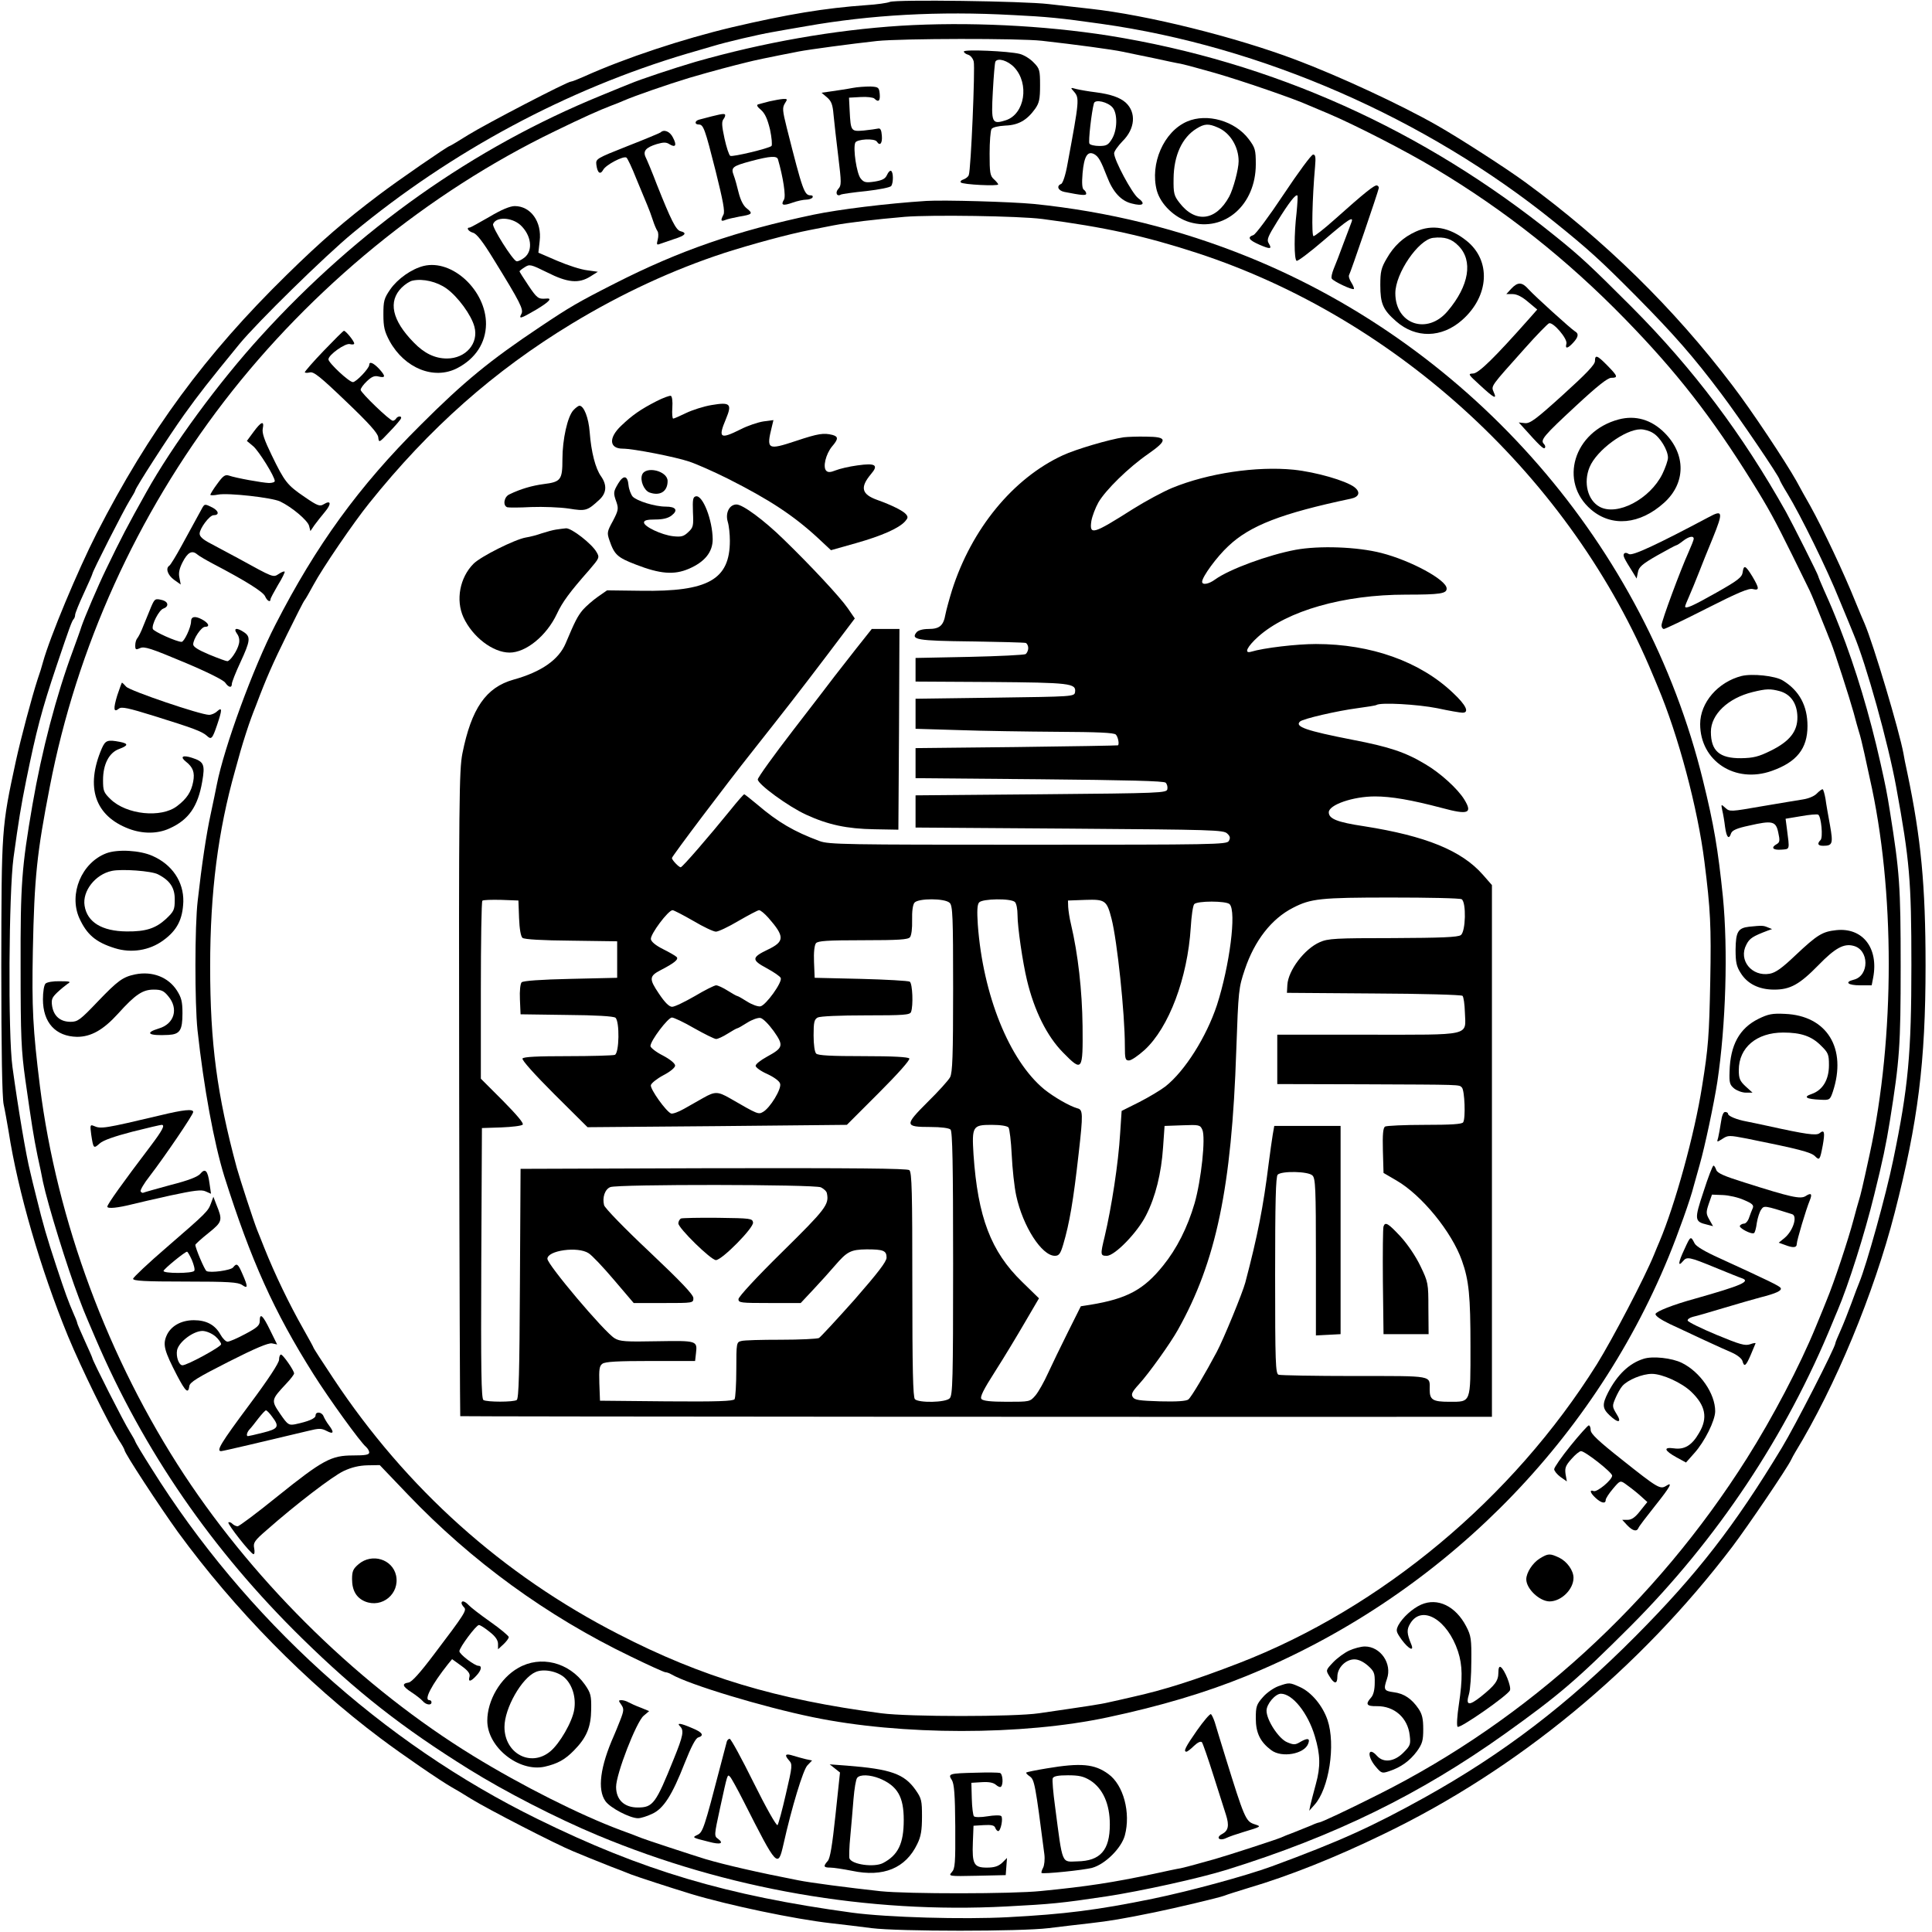 <?xml version="1.0" standalone="no"?>
<!DOCTYPE svg PUBLIC "-//W3C//DTD SVG 20010904//EN"
 "http://www.w3.org/TR/2001/REC-SVG-20010904/DTD/svg10.dtd">
<svg version="1.0" xmlns="http://www.w3.org/2000/svg"
 width="900pt" height="900pt" viewBox="0 0 900 900"
 preserveAspectRatio="xMidYMid meet">

<g transform="translate(0,900) scale(0.1,-0.1)"
fill="#000000" stroke="none">
<path d="M4145 8991 c-12 -5 -61 -12 -110 -15 -195 -14 -364 -42 -625 -103
-231 -55 -497 -143 -688 -229 -29 -13 -57 -24 -62 -24 -17 0 -392 -195 -478
-248 -46 -29 -85 -52 -87 -52 -8 0 -242 -161 -330 -228 -158 -119 -269 -215
-429 -372 -380 -372 -641 -727 -886 -1205 -88 -173 -217 -481 -250 -600 -4
-16 -15 -52 -25 -80 -27 -83 -78 -275 -101 -380 -67 -310 -67 -314 -68 -955 0
-396 4 -612 11 -645 6 -27 16 -84 23 -125 43 -279 150 -646 277 -955 64 -154
185 -400 237 -484 15 -22 26 -43 26 -46 0 -14 164 -264 249 -382 263 -360 597
-701 944 -961 101 -76 282 -200 332 -228 11 -6 52 -30 90 -54 74 -46 398 -213
475 -244 25 -10 59 -24 75 -31 17 -7 62 -25 100 -40 39 -15 81 -31 95 -37 32
-12 172 -58 280 -91 176 -53 482 -117 650 -136 52 -6 138 -16 190 -23 128 -16
695 -16 825 0 55 7 143 17 195 23 87 10 149 20 300 51 93 19 300 68 323 77 12
5 63 21 112 36 187 55 406 142 630 251 625 301 1192 769 1625 1339 74 98 255
365 274 405 4 8 12 24 19 35 187 307 366 738 463 1115 109 424 144 703 144
1152 0 372 -21 593 -85 898 -8 36 -16 76 -18 90 -19 104 -140 510 -181 605 -8
17 -26 62 -42 100 -55 137 -151 340 -212 450 -19 33 -48 85 -64 115 -52 92
-209 329 -298 445 -272 359 -598 678 -966 947 -86 63 -306 205 -410 264 -168
96 -457 230 -659 306 -281 106 -691 208 -955 237 -52 6 -140 16 -195 22 -118
14 -711 22 -740 10z m572 -61 c160 -8 224 -14 413 -41 748 -105 1512 -439
2110 -922 163 -131 219 -183 382 -347 176 -178 268 -283 397 -455 81 -107 271
-387 271 -399 0 -3 17 -34 38 -68 59 -97 183 -348 241 -493 30 -71 59 -143 66
-160 58 -137 161 -507 198 -710 63 -344 71 -437 71 -830 0 -411 -14 -569 -85
-910 -33 -161 -124 -488 -158 -570 -5 -11 -21 -54 -36 -95 -15 -41 -38 -99
-51 -128 -13 -29 -24 -55 -24 -59 0 -18 -188 -386 -250 -488 -220 -364 -394
-588 -680 -876 -318 -320 -617 -548 -983 -752 -247 -137 -397 -205 -712 -321
-123 -45 -385 -116 -555 -151 -259 -53 -410 -72 -675 -86 -208 -11 -561 -1
-725 21 -586 80 -977 196 -1465 436 -724 355 -1362 934 -1799 1633 -42 66 -76
123 -76 126 0 3 -12 24 -26 47 -26 40 -174 332 -174 342 0 2 -16 39 -35 80
-19 42 -35 79 -35 82 0 3 -6 20 -14 37 -31 72 -40 98 -83 227 -46 140 -61 191
-94 325 -11 44 -24 96 -28 115 -19 74 -56 293 -83 490 -21 154 -17 811 5 975
24 174 35 241 59 360 47 231 72 327 142 535 59 175 71 208 79 216 4 4 7 13 7
20 0 7 18 52 40 99 22 47 40 89 40 91 0 11 147 299 173 341 15 24 27 45 27 48
0 11 158 256 229 355 69 96 112 151 256 327 81 99 400 412 530 519 459 380
996 668 1555 834 41 12 95 28 120 35 65 20 217 55 275 65 28 5 100 18 160 28
301 53 618 71 962 52z"/>
<path d="M4195 8880 c-311 -20 -640 -78 -955 -168 -99 -29 -261 -83 -305 -102
-11 -4 -72 -29 -135 -55 -595 -243 -1131 -622 -1584 -1120 -198 -217 -413
-510 -535 -729 -88 -157 -117 -213 -186 -356 -39 -80 -102 -228 -116 -270 -4
-14 -22 -63 -39 -110 -77 -207 -145 -465 -189 -720 -50 -292 -56 -367 -55
-755 0 -326 3 -389 22 -525 30 -210 38 -262 57 -355 10 -44 21 -98 25 -120 23
-108 113 -399 167 -540 8 -22 19 -49 23 -60 4 -11 29 -69 55 -130 225 -525
544 -987 961 -1396 257 -252 469 -418 779 -611 167 -104 406 -227 600 -308
602 -251 1259 -365 1904 -331 209 11 253 15 466 47 163 25 431 84 560 124 501
156 898 350 1295 633 252 180 337 253 585 501 406 407 726 888 942 1416 8 19
18 44 23 55 50 117 126 356 171 540 39 157 55 233 73 345 45 282 50 347 50
720 0 373 -5 438 -50 720 -14 88 -20 118 -44 225 -51 227 -115 440 -190 632
-34 86 -37 93 -74 176 -14 32 -26 60 -26 63 0 6 -119 243 -150 299 -203 362
-432 667 -720 956 -193 193 -237 234 -355 329 -614 496 -1317 812 -2080 934
-306 48 -658 65 -970 46z m659 -70 c160 -18 330 -41 376 -51 25 -5 90 -19 145
-30 55 -12 111 -24 125 -26 14 -3 45 -11 70 -18 25 -7 65 -18 90 -25 128 -37
372 -121 435 -150 11 -5 54 -23 95 -40 122 -52 357 -172 495 -255 326 -195
614 -423 885 -701 238 -244 403 -455 592 -759 76 -122 105 -175 189 -345 39
-80 75 -152 79 -161 7 -13 49 -116 80 -194 4 -11 13 -33 20 -50 18 -46 85
-253 105 -325 9 -36 21 -76 25 -90 5 -14 16 -59 25 -100 9 -41 20 -93 25 -115
118 -518 118 -1207 0 -1750 -34 -157 -43 -193 -50 -215 -4 -14 -16 -54 -25
-90 -26 -98 -92 -296 -125 -375 -4 -11 -27 -67 -51 -125 -75 -183 -201 -423
-321 -613 -425 -673 -1021 -1217 -1714 -1565 -143 -72 -270 -132 -280 -132 -3
0 -20 -6 -37 -14 -18 -7 -52 -21 -77 -31 -25 -9 -54 -21 -65 -26 -24 -10 -242
-81 -305 -99 -25 -7 -65 -18 -90 -25 -25 -7 -56 -15 -70 -18 -14 -2 -70 -14
-125 -26 -188 -40 -310 -59 -525 -80 -134 -14 -621 -14 -748 -1 -147 16 -331
40 -384 51 -185 36 -342 72 -433 99 -65 20 -281 91 -300 99 -11 5 -54 21 -95
36 -190 71 -460 207 -685 345 -517 317 -1005 791 -1347 1310 -353 537 -593
1182 -672 1810 -33 266 -38 365 -33 630 7 346 19 456 79 765 125 648 405 1265
812 1795 407 529 951 974 1541 1259 129 63 210 99 260 118 22 8 49 19 60 24
50 22 206 76 305 106 30 9 66 19 80 23 24 7 116 32 190 50 31 8 91 21 240 50
52 10 247 36 365 49 116 12 663 13 769 1z"/>
<path d="M4490 8760 c0 -5 9 -12 20 -15 11 -3 23 -18 26 -32 7 -28 -13 -505
-23 -528 -2 -8 -14 -17 -25 -21 -11 -3 -16 -10 -12 -14 10 -10 174 -18 174 -9
0 3 -9 14 -20 24 -18 16 -20 31 -20 119 0 56 4 107 9 115 5 8 30 14 64 16 61
2 101 25 139 78 19 27 23 45 23 109 0 71 -2 79 -30 107 -16 17 -45 35 -65 40
-52 13 -260 22 -260 11z m235 -74 c71 -76 49 -217 -39 -246 -66 -21 -69 -13
-61 134 4 72 9 134 12 139 11 19 58 5 88 -27z"/>
<path d="M3970 8590 c-25 -5 -67 -11 -94 -15 l-49 -7 25 -21 c21 -18 27 -34
31 -82 3 -33 13 -120 22 -194 15 -123 15 -135 0 -151 -16 -18 -6 -38 13 -26 4
2 57 10 118 16 60 7 112 17 116 24 10 15 10 64 -1 70 -4 3 -13 -5 -19 -19 -8
-18 -22 -25 -58 -31 -41 -6 -50 -4 -65 15 -18 22 -36 138 -25 166 6 17 91 22
101 5 14 -22 26 -8 23 28 -2 27 -7 36 -18 33 -8 -2 -38 -6 -66 -9 -60 -5 -61
-4 -66 93 l-3 60 54 3 c30 2 59 -2 64 -7 19 -19 28 -12 25 22 -3 30 -6 32 -43
34 -22 0 -60 -2 -85 -7z"/>
<path d="M5003 8573 c26 -30 25 -40 -30 -336 -9 -52 -22 -91 -30 -94 -23 -9
-14 -31 15 -37 81 -16 102 -18 102 -8 0 6 -5 14 -11 18 -8 5 -10 30 -6 77 7
79 23 105 54 89 20 -11 31 -30 60 -105 27 -71 65 -113 115 -125 53 -14 67 -2
30 25 -28 21 -112 177 -112 209 0 9 18 34 39 56 59 58 65 134 15 180 -27 24
-70 39 -139 48 -33 4 -73 11 -90 15 -29 8 -30 8 -12 -12z m180 -74 c24 -29 22
-105 -3 -146 -17 -28 -25 -33 -59 -33 -22 0 -43 5 -46 11 -6 9 10 149 21 188
6 20 65 6 87 -20z"/>
<path d="M3585 8528 c-22 -6 -46 -12 -53 -14 -9 -3 -5 -11 13 -26 19 -17 30
-42 42 -91 8 -38 11 -72 7 -77 -14 -12 -182 -52 -192 -46 -6 3 -18 40 -27 81
-13 60 -14 79 -4 91 6 8 9 17 6 21 -6 5 -25 1 -119 -24 -22 -5 -24 -23 -3 -23
22 0 29 -20 79 -218 34 -137 44 -188 36 -202 -14 -27 -12 -33 8 -25 9 4 39 11
66 16 61 10 65 14 35 38 -16 12 -29 38 -38 73 -7 29 -17 66 -23 81 -14 37 -7
43 82 67 87 23 119 25 124 8 24 -83 38 -173 28 -188 -16 -26 -5 -30 40 -14 22
8 51 14 64 14 12 0 26 5 29 10 3 6 0 10 -8 10 -30 0 -37 18 -112 315 -20 80
-21 93 -9 113 13 20 13 22 -8 21 -13 -1 -41 -6 -63 -11z"/>
<path d="M5530 8434 c-109 -47 -174 -197 -141 -322 18 -64 82 -126 153 -147
163 -47 308 81 308 270 0 67 -3 77 -33 117 -64 85 -194 122 -287 82z m143 -28
c57 -24 97 -89 97 -157 0 -37 -25 -130 -44 -165 -62 -114 -158 -125 -232 -28
-25 32 -28 44 -27 112 1 108 40 192 107 233 37 23 56 24 99 5z"/>
<path d="M3077 8383 c-4 -3 -73 -32 -155 -64 -144 -57 -147 -59 -144 -86 5
-39 18 -49 32 -24 12 23 94 66 108 57 5 -3 26 -47 46 -98 21 -51 44 -106 51
-123 7 -16 19 -48 26 -70 7 -22 17 -45 22 -52 4 -6 5 -24 1 -39 -6 -24 -5 -26
11 -20 11 4 41 14 67 23 51 16 60 28 28 36 -21 5 -44 51 -110 217 -22 58 -46
115 -52 127 -14 29 0 46 52 62 31 9 44 9 59 -1 28 -17 35 -5 16 31 -14 29 -42
40 -58 24z"/>
<path d="M5980 8095 c-67 -101 -131 -187 -141 -190 -30 -10 -22 -23 28 -45 51
-22 60 -21 43 7 -10 16 -4 31 41 103 54 87 85 127 93 119 2 -2 0 -38 -4 -79
-12 -101 -12 -217 0 -225 5 -3 62 40 126 95 115 99 143 117 129 83 -4 -10 -20
-54 -37 -98 -16 -44 -36 -96 -45 -117 -8 -20 -13 -41 -9 -46 8 -13 97 -55 103
-48 2 2 -3 16 -12 30 -9 14 -14 30 -10 36 6 9 134 383 138 404 1 5 -3 10 -8
12 -11 4 -54 -30 -203 -163 -45 -40 -87 -73 -93 -73 -10 0 -6 178 7 323 4 45
2 57 -9 57 -8 0 -69 -83 -137 -185z"/>
<path d="M4315 8064 c-185 -12 -404 -39 -525 -64 -361 -76 -624 -167 -925
-320 -177 -90 -212 -111 -348 -202 -234 -156 -356 -256 -558 -458 -287 -285
-487 -561 -676 -930 -104 -202 -239 -571 -273 -745 -4 -22 -17 -83 -28 -135
-21 -96 -42 -237 -61 -406 -14 -117 -14 -477 -1 -602 29 -267 77 -527 125
-682 125 -394 231 -629 415 -921 71 -113 219 -318 245 -339 8 -7 15 -19 15
-26 0 -11 -18 -14 -75 -14 -102 0 -140 -20 -353 -191 -95 -77 -178 -139 -185
-139 -7 0 -18 5 -25 12 -6 6 -14 9 -18 6 -6 -7 105 -148 117 -148 5 0 6 13 3
28 -5 25 1 35 58 84 137 121 306 250 358 275 38 18 73 26 112 27 l57 1 130
-136 c298 -312 648 -567 1038 -755 84 -41 157 -74 163 -74 6 0 18 -4 28 -10
83 -48 424 -151 657 -199 414 -86 977 -86 1375 -1 245 52 456 115 645 192 890
362 1606 1072 1968 1953 44 107 102 269 117 330 5 17 17 62 28 100 24 84 66
282 82 385 40 266 50 617 26 862 -23 224 -42 336 -93 543 -267 1090 -1069
2013 -2118 2438 -321 130 -654 212 -1000 247 -106 10 -416 19 -500 14z m540
-84 c291 -38 477 -79 720 -158 940 -307 1746 -1052 2125 -1967 5 -11 15 -36
23 -55 95 -225 186 -566 217 -815 28 -222 32 -298 27 -557 -5 -253 -9 -308
-38 -488 -35 -224 -126 -553 -199 -725 -5 -11 -16 -38 -25 -60 -44 -108 -194
-394 -266 -510 -392 -626 -1004 -1136 -1669 -1393 -205 -79 -343 -123 -490
-156 -41 -10 -93 -21 -115 -26 -37 -9 -105 -19 -325 -51 -116 -17 -605 -17
-735 0 -488 64 -837 169 -1223 368 -541 277 -989 679 -1328 1190 -52 78 -94
143 -94 146 0 2 -22 42 -48 88 -64 113 -131 251 -182 379 -12 30 -26 66 -32
80 -17 43 -79 233 -95 290 -92 341 -124 579 -124 938 0 347 37 632 116 912 7
25 18 65 25 90 14 49 38 123 50 155 4 11 14 38 23 60 47 125 78 195 144 329
41 83 77 155 82 160 5 6 23 38 41 71 43 80 188 292 259 380 281 351 583 618
946 838 233 141 469 250 710 329 125 40 301 88 395 106 30 6 80 16 112 22 67
13 194 28 333 40 124 10 532 4 640 -10z"/>
<path d="M3058 7131 c-74 -38 -113 -65 -165 -115 -59 -56 -55 -106 8 -106 49
0 243 -38 309 -60 36 -12 117 -48 181 -80 192 -97 304 -170 419 -276 l61 -57
117 33 c120 34 199 69 228 101 14 16 15 21 4 34 -14 16 -66 42 -133 66 -73 26
-82 58 -30 120 37 43 22 53 -63 41 -38 -5 -84 -16 -101 -23 -25 -10 -36 -10
-44 -2 -17 17 -2 77 26 112 31 36 31 47 3 55 -41 10 -65 7 -170 -28 -133 -44
-139 -41 -112 68 l7 29 -46 -6 c-26 -4 -74 -20 -107 -37 -96 -48 -106 -41 -68
49 29 70 20 79 -68 64 -36 -6 -89 -23 -118 -37 -29 -14 -56 -26 -60 -26 -4 0
-6 23 -4 51 2 29 -1 53 -7 55 -5 2 -36 -9 -67 -25z"/>
<path d="M2671 7089 c-27 -29 -51 -135 -51 -228 0 -96 -7 -106 -87 -116 -54
-7 -109 -23 -160 -48 -25 -11 -32 -52 -10 -60 6 -2 57 -2 112 1 55 2 133 -1
174 -7 80 -13 87 -11 144 42 33 31 35 68 7 108 -26 36 -46 113 -53 206 -5 67
-27 123 -48 123 -4 0 -17 -9 -28 -21z"/>
<path d="M5235 6963 c-68 -10 -224 -56 -284 -84 -232 -107 -425 -343 -516
-628 -13 -42 -27 -93 -31 -114 -9 -51 -27 -67 -78 -67 -27 0 -48 -6 -56 -15
-29 -35 2 -40 253 -43 133 -2 248 -5 255 -7 6 -2 12 -13 12 -24 0 -11 -6 -23
-12 -28 -7 -4 -125 -10 -263 -13 l-250 -5 0 -55 0 -55 350 -2 c370 -3 399 -6
393 -47 -3 -21 -9 -21 -373 -26 l-370 -5 0 -70 0 -70 200 -6 c110 -4 317 -7
461 -8 187 -1 263 -4 272 -13 10 -10 17 -44 10 -50 -2 -1 -214 -5 -473 -8
l-470 -5 0 -70 0 -70 577 -5 c414 -4 580 -8 588 -16 7 -7 10 -20 8 -30 -3 -18
-28 -19 -588 -24 l-585 -5 0 -75 0 -75 717 -5 c669 -5 718 -6 735 -23 14 -13
15 -21 7 -35 -10 -16 -70 -17 -935 -17 -849 0 -928 1 -971 17 -119 44 -194 88
-290 170 -31 26 -59 48 -61 48 -3 0 -32 -33 -64 -73 -99 -122 -224 -267 -232
-267 -9 0 -41 34 -41 43 0 8 255 346 375 497 154 195 212 269 347 447 l130
172 -33 48 c-35 51 -174 200 -299 321 -91 89 -190 162 -219 162 -33 0 -53 -39
-41 -80 6 -19 10 -59 10 -89 0 -181 -101 -238 -413 -233 l-159 2 -43 -30 c-23
-16 -55 -44 -70 -61 -25 -30 -37 -54 -80 -156 -32 -76 -113 -133 -243 -169
-128 -36 -196 -134 -238 -344 -15 -78 -17 -210 -15 -1585 1 -825 4 -1501 5
-1502 2 -2 3648 -4 4754 -3 l52 0 0 1239 0 1238 -42 48 c-99 113 -267 181
-553 226 -127 19 -165 35 -165 65 0 35 113 74 215 74 76 0 169 -16 313 -54
122 -33 143 -25 103 40 -30 49 -111 123 -181 164 -93 56 -168 81 -340 114
-215 42 -270 61 -244 85 14 13 175 50 267 62 44 6 84 12 89 15 20 13 192 3
283 -15 55 -12 108 -21 118 -21 33 0 17 35 -44 92 -153 146 -382 228 -639 228
-90 0 -243 -18 -302 -36 -35 -10 -18 24 33 70 135 121 398 196 688 196 162 0
191 5 190 29 -1 40 -167 130 -304 165 -113 29 -289 35 -399 15 -128 -24 -308
-90 -375 -138 -31 -23 -61 -27 -61 -11 0 23 69 117 122 166 101 96 249 153
571 221 39 8 46 31 16 54 -40 30 -178 70 -283 81 -173 17 -398 -16 -566 -85
-41 -17 -123 -61 -182 -98 -186 -118 -204 -124 -194 -56 4 23 19 62 33 87 34
58 140 162 231 225 93 65 91 80 -8 81 -41 1 -88 -1 -105 -3z m1574 -2152 c22
-14 19 -151 -4 -167 -13 -10 -92 -13 -316 -14 -268 0 -303 -2 -341 -19 -71
-31 -147 -131 -151 -199 l-2 -37 405 -3 c222 -1 408 -6 413 -11 5 -5 10 -40
11 -77 4 -112 37 -104 -454 -104 l-420 0 0 -115 0 -115 395 -1 c471 -2 451 -1
465 -15 13 -13 18 -144 6 -162 -5 -9 -58 -12 -179 -12 -95 0 -178 -4 -185 -8
-9 -6 -12 -36 -10 -112 l3 -104 60 -35 c118 -68 258 -240 305 -373 33 -92 40
-166 40 -399 0 -268 4 -259 -99 -259 -76 0 -91 9 -91 56 0 68 23 64 -350 64
-186 0 -345 3 -354 6 -14 5 -16 56 -16 463 0 342 3 460 12 469 18 18 143 16
162 -4 14 -13 16 -62 16 -380 l0 -365 58 3 57 3 0 485 0 485 -155 0 -154 0 -7
-40 c-4 -22 -12 -83 -19 -135 -25 -202 -52 -339 -109 -555 -13 -48 -100 -261
-133 -323 -52 -98 -118 -210 -132 -221 -9 -8 -55 -11 -131 -9 -97 3 -120 6
-128 20 -9 13 -3 25 29 60 45 49 146 190 181 253 178 317 251 664 272 1301 10
282 11 292 40 378 45 134 124 236 224 287 83 43 127 48 457 48 173 0 321 -3
329 -8z m-4391 -88 c2 -51 8 -85 16 -92 8 -7 93 -12 227 -13 l214 -3 0 -85 0
-85 -217 -5 c-138 -3 -221 -9 -228 -16 -6 -6 -10 -39 -8 -80 l3 -69 214 -3
c138 -1 219 -6 228 -13 20 -17 18 -165 -3 -173 -9 -3 -107 -6 -219 -6 -141 0
-206 -3 -211 -11 -4 -7 56 -74 148 -166 l155 -154 604 5 604 6 149 149 c87 87
146 153 142 160 -5 7 -73 11 -215 11 -148 0 -210 3 -219 12 -7 7 -12 41 -12
85 0 61 3 74 19 83 12 6 102 10 224 10 178 0 206 2 211 16 11 29 7 132 -6 141
-7 4 -110 10 -228 13 l-215 5 -3 73 c-2 46 2 79 9 88 9 11 53 14 219 14 167 0
210 3 219 14 7 9 11 41 10 80 -1 41 3 71 11 81 18 21 142 21 164 -1 14 -13 16
-64 16 -400 0 -314 -3 -390 -14 -412 -8 -15 -55 -67 -105 -116 -108 -108 -108
-116 13 -116 50 0 87 -5 94 -12 9 -9 12 -161 12 -624 0 -544 -2 -614 -16 -628
-19 -20 -144 -22 -162 -4 -9 9 -12 141 -12 534 0 427 -2 524 -14 533 -10 8
-256 10 -912 9 l-899 -3 -3 -534 c-2 -413 -5 -537 -15 -543 -16 -10 -138 -10
-155 0 -10 7 -12 141 -10 638 l3 629 90 3 c49 2 94 7 100 13 6 6 -27 45 -93
112 l-102 102 0 411 c0 226 3 414 7 418 4 4 43 5 88 4 l80 -3 3 -82z m2310 75
c7 -7 12 -34 12 -60 0 -57 24 -221 44 -304 34 -142 93 -261 168 -337 90 -92
93 -87 91 123 -2 166 -21 335 -54 475 -7 28 -12 64 -13 80 l-1 30 81 3 c92 3
100 -2 122 -88 26 -101 62 -440 62 -592 0 -60 2 -68 19 -68 11 0 43 22 73 49
113 104 200 334 215 571 3 52 10 101 16 108 13 16 149 16 165 0 33 -33 0 -287
-59 -470 -49 -148 -149 -307 -240 -379 -22 -17 -77 -50 -122 -73 l-82 -41 -7
-105 c-8 -138 -40 -344 -72 -480 -21 -86 -20 -90 10 -90 37 0 143 109 183 189
44 86 71 196 79 316 l7 100 83 3 c78 3 83 2 93 -21 16 -36 -5 -233 -36 -342
-33 -113 -83 -212 -147 -291 -90 -112 -168 -154 -338 -182 l-45 -7 -60 -120
c-33 -66 -75 -153 -93 -192 -18 -40 -44 -86 -58 -103 -26 -30 -26 -30 -134
-30 -74 0 -111 4 -118 13 -8 9 9 43 64 129 41 64 103 167 139 229 l65 111 -79
77 c-145 141 -206 301 -226 593 -8 131 -4 138 84 138 43 0 72 -5 79 -12 5 -7
12 -65 15 -128 3 -63 12 -149 21 -190 31 -143 119 -280 180 -280 19 0 26 9 39
53 29 98 47 202 72 425 21 184 20 203 -6 209 -36 10 -109 52 -155 89 -162 134
-285 438 -309 767 -4 62 -3 93 6 103 15 18 149 20 167 2z m-1498 -88 c47 -28
94 -50 105 -50 11 0 58 22 105 50 47 27 90 50 96 50 7 0 26 -16 43 -35 77 -88
77 -111 -3 -149 -75 -36 -76 -48 -5 -86 33 -18 63 -38 66 -46 8 -20 -70 -128
-95 -132 -11 -2 -39 8 -61 22 -22 14 -43 26 -46 26 -3 0 -23 11 -45 25 -22 14
-46 25 -54 25 -8 0 -52 -22 -99 -50 -47 -27 -94 -50 -106 -50 -14 0 -34 20
-62 62 -46 68 -45 81 9 109 62 32 85 50 74 61 -6 6 -34 22 -64 37 -34 17 -54
34 -56 46 -3 23 81 135 101 135 6 0 50 -23 97 -50z m4 -500 c48 -27 94 -50
102 -50 8 0 32 11 54 25 22 14 42 25 45 25 3 0 24 12 46 26 22 14 50 24 61 22
12 -2 38 -28 62 -61 48 -68 45 -78 -32 -120 -29 -16 -52 -34 -52 -42 0 -7 24
-25 54 -38 32 -15 57 -33 60 -45 8 -24 -47 -114 -80 -132 -21 -12 -23 -12
-154 64 -56 32 -70 32 -123 2 -23 -13 -63 -36 -90 -51 -26 -15 -54 -25 -61
-22 -23 9 -98 114 -94 132 2 9 28 30 58 46 33 17 55 36 55 45 0 10 -23 29 -57
47 -32 16 -58 37 -58 44 0 25 82 133 100 133 9 0 56 -22 104 -50z m590 -741
c14 -7 27 -19 28 -28 11 -52 -5 -73 -208 -273 -119 -117 -204 -209 -204 -220
0 -17 11 -18 145 -18 l145 0 59 63 c32 34 78 85 101 112 56 65 73 74 147 75
79 0 93 -6 93 -39 -1 -19 -40 -70 -150 -196 -83 -93 -157 -173 -165 -178 -9
-4 -88 -8 -178 -8 -89 0 -172 -2 -184 -6 -22 -5 -23 -9 -23 -132 0 -69 -4
-132 -8 -139 -7 -9 -77 -12 -318 -10 l-309 3 -3 80 c-2 66 0 82 14 92 13 10
73 13 225 13 l207 0 4 35 c7 60 6 60 -181 57 -147 -3 -174 -1 -198 14 -48 29
-313 343 -313 370 0 39 142 59 192 26 15 -9 68 -65 118 -124 l92 -108 139 0
c138 0 139 0 139 23 0 16 -57 76 -205 216 -116 109 -208 204 -211 217 -9 36 4
74 29 84 34 14 951 13 981 -1z"/>
<path d="M6445 3287 c-3 -7 -4 -123 -3 -257 l3 -245 105 0 105 0 -1 120 c0
117 -1 122 -37 197 -22 46 -60 102 -93 138 -57 61 -71 70 -79 47z"/>
<path d="M3173 3324 c-7 -3 -13 -14 -13 -23 0 -22 152 -171 175 -171 28 0 176
150 173 175 -3 19 -10 20 -163 22 -88 1 -166 -1 -172 -3z"/>
<path d="M2991 6788 c-10 -27 9 -72 34 -82 49 -18 85 4 85 53 0 48 -103 72
-119 29z"/>
<path d="M2880 6748 c-23 -39 -24 -44 -8 -88 10 -30 8 -39 -17 -87 -27 -49
-28 -55 -16 -90 23 -67 37 -80 123 -113 113 -44 178 -49 246 -20 75 32 112 78
112 138 -1 90 -46 206 -78 200 -14 -3 -16 -14 -14 -73 3 -64 2 -72 -22 -94
-21 -20 -32 -23 -70 -19 -54 6 -136 45 -136 64 0 10 14 14 53 14 35 0 60 6 76
19 31 24 20 41 -28 41 -50 0 -134 26 -154 47 -8 10 -17 33 -19 52 -4 46 -23
50 -48 9z"/>
<path d="M2590 6533 c-14 -2 -43 -10 -65 -17 -22 -8 -56 -17 -76 -20 -51 -9
-209 -88 -243 -122 -64 -64 -84 -169 -47 -250 42 -91 137 -164 215 -164 76 0
172 78 220 180 26 56 61 103 151 205 47 55 49 58 34 83 -21 38 -116 112 -142
111 -12 -1 -33 -4 -47 -6z"/>
<path d="M3988 5978 c-40 -51 -85 -109 -100 -128 -14 -19 -101 -132 -192 -250
-91 -118 -166 -222 -166 -231 0 -22 142 -126 225 -164 102 -47 190 -66 318
-68 l112 -2 3 468 2 467 -64 0 -65 0 -73 -92z"/>
<path d="M2280 7990 c-47 -27 -88 -50 -92 -50 -18 0 -6 -18 15 -24 17 -4 46
-41 99 -128 121 -196 138 -230 127 -250 -14 -26 -4 -23 68 19 62 37 79 56 46
52 -35 -3 -42 2 -82 62 -23 34 -41 63 -41 65 0 2 11 11 24 19 23 15 28 14 105
-24 95 -48 147 -53 201 -19 l35 22 -50 7 c-28 3 -90 23 -139 44 l-88 38 6 54
c11 90 -42 163 -116 163 -22 0 -63 -17 -118 -50z m144 -38 c51 -47 61 -119 19
-152 -14 -11 -31 -19 -37 -17 -18 5 -115 159 -109 173 13 35 85 33 127 -4z"/>
<path d="M6595 7921 c-58 -26 -102 -67 -135 -125 -26 -44 -30 -62 -30 -124 0
-86 12 -115 74 -169 91 -80 212 -78 307 6 127 112 136 278 20 370 -79 63 -160
77 -236 42z m199 -66 c69 -69 50 -186 -50 -304 -95 -113 -244 -62 -244 83 0
93 108 250 176 258 53 6 86 -4 118 -37z"/>
<path d="M1973 7761 c-56 -14 -121 -60 -155 -109 -29 -42 -32 -54 -32 -117 0
-58 5 -79 29 -124 70 -127 207 -182 315 -126 85 44 133 118 134 205 1 156
-157 304 -291 271z m107 -105 c53 -38 116 -124 130 -178 21 -77 -40 -148 -128
-148 -56 0 -106 24 -155 75 -101 103 -120 191 -56 255 16 16 39 31 52 33 48
10 112 -5 157 -37z"/>
<path d="M7040 7655 l-23 -25 29 0 c20 0 44 -12 72 -36 l43 -36 -37 -42 c-164
-185 -237 -256 -262 -256 -25 -1 -23 -4 33 -55 65 -60 80 -68 63 -31 -12 29
-16 23 145 203 55 62 106 114 113 117 19 7 87 -72 81 -95 -7 -25 5 -24 31 4
25 27 28 43 8 54 -18 11 -185 162 -216 196 -30 34 -50 34 -80 2z"/>
<path d="M1508 7366 c-49 -51 -88 -96 -88 -100 0 -3 10 -4 23 -1 18 5 48 -19
169 -135 107 -102 148 -148 150 -167 3 -27 4 -26 53 26 28 29 52 57 53 62 5
12 -15 12 -23 -1 -3 -5 -10 -10 -15 -10 -14 0 -150 131 -150 144 0 7 13 25 29
40 23 22 36 27 55 22 33 -8 33 2 1 37 -26 27 -45 35 -45 17 0 -16 -61 -80 -76
-80 -18 0 -114 90 -114 106 0 21 79 77 100 71 11 -3 20 -2 20 3 0 11 -40 60
-48 59 -4 -1 -46 -43 -94 -93z"/>
<path d="M7430 7318 c0 -17 -43 -61 -150 -158 -127 -115 -153 -134 -177 -131
l-28 3 20 -22 c77 -86 95 -103 101 -97 4 4 3 12 -4 19 -18 18 -1 38 149 177
99 92 148 131 165 131 33 0 30 8 -18 57 -48 49 -58 52 -58 21z"/>
<path d="M7540 7046 c-209 -56 -280 -290 -128 -420 96 -82 227 -70 340 32 102
92 102 226 2 326 -61 61 -135 83 -214 62z m160 -63 c33 -19 70 -80 70 -115 0
-13 -12 -47 -26 -76 -58 -117 -210 -197 -292 -153 -56 30 -77 113 -47 185 33
79 165 176 238 176 16 0 42 -7 57 -17z"/>
<path d="M1181 6988 l-31 -42 30 -25 c27 -24 100 -141 100 -162 0 -5 -12 -9
-27 -9 -30 1 -154 23 -188 35 -17 5 -27 -3 -53 -39 -18 -24 -32 -47 -32 -51 0
-3 16 -3 36 1 47 9 251 -14 289 -32 56 -27 129 -89 135 -114 l6 -24 19 28 c11
15 33 43 49 62 31 37 28 56 -6 35 -18 -11 -28 -8 -89 34 -81 55 -93 70 -154
196 -33 68 -45 102 -41 122 8 39 -7 34 -43 -15z"/>
<path d="M939 6628 c-7 -13 -20 -36 -29 -53 -9 -16 -38 -69 -64 -117 -26 -48
-52 -90 -57 -93 -19 -12 -8 -44 22 -66 l31 -22 -6 31 c-5 22 -1 42 14 72 24
47 44 58 68 38 9 -8 42 -27 72 -43 153 -80 236 -132 245 -153 9 -21 25 -30 25
-14 0 5 16 34 35 67 20 32 33 60 31 62 -2 3 -15 -2 -28 -11 -26 -17 -24 -17
-188 73 -41 22 -99 53 -127 68 -37 19 -53 33 -53 47 0 24 46 86 65 86 27 0 25
19 -4 35 -38 19 -38 19 -52 -7z"/>
<path d="M7960 6591 c-239 -127 -356 -182 -372 -172 -11 7 -19 7 -23 1 -5 -9
-1 -19 42 -87 l17 -28 6 29 c4 24 19 38 89 78 46 26 87 48 90 48 3 0 17 9 31
20 27 21 50 26 50 10 0 -5 -11 -33 -24 -62 -38 -84 -126 -321 -126 -341 0 -9
5 -17 11 -17 6 0 96 43 200 96 144 73 196 95 214 90 32 -8 31 3 -2 59 -32 52
-40 55 -45 19 -3 -23 -22 -38 -123 -95 -110 -62 -145 -78 -145 -64 0 3 8 24
19 48 10 23 30 71 44 107 14 36 43 109 66 164 49 121 47 133 -19 97z"/>
<path d="M704 6173 c-8 -21 -25 -60 -36 -88 -10 -27 -24 -54 -29 -59 -5 -6 -9
-20 -9 -33 0 -20 3 -21 23 -12 19 9 52 -2 202 -65 108 -45 186 -84 194 -96 16
-23 31 -26 31 -6 0 8 18 54 40 101 46 99 48 118 18 139 -35 24 -53 21 -34 -6
10 -13 13 -31 9 -47 -7 -32 -41 -81 -54 -81 -6 0 -44 14 -85 31 -50 21 -74 36
-74 47 0 26 38 82 55 82 25 0 17 18 -15 35 -32 17 -50 13 -50 -10 0 -27 -32
-95 -44 -95 -23 0 -130 48 -134 60 -7 19 29 89 49 95 26 9 24 31 -3 39 -35 9
-37 8 -54 -31z"/>
<path d="M8113 5851 c-110 -28 -193 -124 -193 -224 0 -172 163 -279 334 -218
116 41 166 104 166 209 0 94 -38 165 -115 212 -35 22 -143 33 -192 21z m179
-71 c51 -15 80 -58 81 -120 1 -67 -36 -114 -126 -158 -55 -27 -79 -33 -136
-34 -101 -1 -141 34 -141 123 0 81 80 157 194 185 65 16 83 16 128 4z"/>
<path d="M546 5760 c-19 -63 -17 -81 8 -61 12 10 44 3 163 -34 183 -57 223
-72 246 -92 21 -20 26 -16 48 49 24 71 25 86 1 65 -10 -10 -27 -17 -38 -17
-40 0 -369 112 -386 131 -9 10 -18 19 -20 19 -1 0 -11 -27 -22 -60z"/>
<path d="M474 5513 c-77 -180 -32 -314 127 -374 64 -24 133 -24 189 2 89 40
132 102 152 218 14 80 8 93 -48 111 -43 14 -57 5 -28 -18 33 -26 42 -50 34
-93 -9 -48 -30 -80 -75 -114 -74 -57 -236 -40 -310 32 -32 31 -35 39 -35 89 0
74 28 128 75 145 43 16 44 25 4 33 -58 11 -68 8 -85 -31z"/>
<path d="M8464 5304 c-12 -13 -39 -24 -65 -28 -24 -4 -111 -18 -192 -32 -144
-25 -149 -26 -169 -8 -21 19 -21 19 -15 -11 4 -16 10 -51 13 -77 7 -50 18 -61
28 -30 5 14 27 24 84 36 109 25 125 21 136 -33 8 -36 7 -45 -7 -53 -29 -16
-19 -29 21 -26 41 3 39 -3 26 98 l-6 46 72 12 c39 7 75 10 80 7 14 -9 23 -106
11 -118 -17 -17 -13 -27 12 -27 44 0 47 10 32 95 -8 44 -18 99 -21 123 -4 23
-10 44 -13 45 -3 2 -15 -7 -27 -19z"/>
<path d="M495 5025 c-115 -44 -175 -189 -126 -301 35 -77 76 -113 166 -141 76
-24 161 -11 225 36 65 47 91 98 94 181 2 92 -52 173 -144 213 -58 26 -162 32
-215 12z m241 -98 c57 -29 79 -64 78 -119 0 -46 -4 -54 -41 -89 -48 -44 -94
-59 -183 -58 -115 1 -184 43 -196 120 -11 68 50 146 127 162 46 10 185 0 215
-16z"/>
<path d="M8148 4683 c-52 -6 -62 -24 -63 -107 0 -58 4 -78 24 -109 31 -50 85
-77 156 -77 75 0 118 24 207 115 76 78 117 101 162 89 74 -18 75 -140 1 -158
-44 -11 -27 -26 30 -26 l54 0 7 36 c26 138 -49 234 -172 221 -65 -7 -88 -21
-191 -118 -61 -58 -91 -80 -119 -85 -83 -15 -147 63 -109 135 15 30 29 39 100
66 l20 7 -20 8 c-21 9 -27 9 -87 3z"/>
<path d="M630 4461 c-58 -12 -81 -29 -175 -127 -81 -85 -93 -94 -126 -94 -48
0 -78 26 -86 72 -5 32 -1 41 24 65 16 15 38 33 48 40 17 10 12 12 -36 12 -30
1 -60 -4 -67 -11 -7 -7 -12 -39 -12 -73 0 -109 59 -173 159 -175 65 0 122 32
191 108 81 90 115 112 166 112 35 0 47 -5 68 -31 49 -58 28 -129 -44 -150 -69
-21 -48 -35 45 -30 53 3 65 21 65 101 0 54 -5 73 -26 106 -40 62 -114 91 -194
75z"/>
<path d="M8192 4254 c-89 -44 -132 -122 -135 -246 -2 -52 1 -62 22 -79 13 -10
37 -19 54 -19 l31 0 -32 29 c-27 25 -32 37 -32 76 0 105 83 175 207 175 83 0
132 -17 175 -60 35 -34 38 -42 38 -92 0 -68 -29 -116 -80 -134 -42 -14 -27
-24 41 -27 42 -2 44 -1 57 37 67 202 -27 355 -223 363 -59 3 -78 -1 -123 -23z"/>
<path d="M745 3804 c-258 -61 -275 -64 -308 -49 -17 7 -18 4 -12 -41 10 -65
11 -66 39 -41 16 15 68 33 152 55 71 18 132 32 137 32 17 0 4 -25 -51 -98
-132 -174 -202 -272 -202 -283 0 -11 49 -6 120 12 19 5 98 23 174 40 112 24
145 28 164 19 l25 -11 -7 48 c-8 60 -20 73 -43 45 -12 -14 -55 -31 -138 -52
-66 -18 -123 -34 -127 -36 -3 -2 -9 0 -13 6 -3 5 16 38 43 72 69 90 202 285
202 298 0 15 -44 11 -155 -16z"/>
<path d="M8017 3773 c-4 -27 -10 -59 -13 -72 -7 -23 -7 -23 20 -6 26 17 31 17
114 1 238 -48 298 -63 317 -82 21 -21 23 -18 36 50 11 62 8 76 -15 57 -15 -12
-64 -5 -241 34 -38 8 -83 18 -100 21 -44 8 -85 25 -85 35 0 5 -6 9 -14 9 -8 0
-15 -17 -19 -47z"/>
<path d="M7936 3450 c-44 -132 -43 -141 17 -155 l27 -7 -17 30 c-16 28 -16 35
-3 74 l15 43 51 -2 c27 -1 72 -11 98 -23 38 -16 47 -24 41 -38 -4 -9 -12 -29
-17 -44 -5 -16 -16 -28 -23 -28 -8 0 -17 -5 -20 -10 -6 -10 54 -42 66 -34 4 2
10 23 13 48 4 24 13 51 20 61 14 20 14 20 144 -21 27 -8 5 -78 -35 -111 l-27
-22 28 -10 c38 -15 56 -14 56 4 0 16 43 161 61 204 12 30 6 36 -20 19 -24 -15
-69 -5 -283 63 -96 30 -128 44 -133 59 -4 11 -9 20 -13 20 -4 0 -25 -54 -46
-120z"/>
<path d="M983 3395 c-14 -38 -20 -44 -206 -205 -86 -74 -157 -141 -157 -147 0
-10 55 -13 243 -13 203 0 246 -3 265 -16 27 -19 28 -9 2 50 -21 49 -27 54 -44
32 -11 -14 -107 -27 -124 -17 -9 5 -52 107 -52 122 0 3 27 28 61 55 66 53 67
59 36 135 l-13 34 -11 -30z m-89 -265 c9 -22 15 -44 11 -50 -8 -13 -148 -13
-143 0 3 10 98 88 109 89 3 1 13 -17 23 -39z"/>
<path d="M7846 3179 c-28 -59 -31 -84 -6 -54 18 22 29 20 148 -29 59 -24 115
-47 125 -50 45 -15 1 -34 -218 -96 -102 -28 -180 -59 -183 -71 -1 -9 24 -26
65 -46 106 -50 244 -114 291 -134 25 -11 46 -28 49 -39 8 -30 16 -24 38 27 11
26 21 51 23 55 2 3 -9 2 -25 -4 -24 -8 -46 -2 -157 44 -72 30 -131 59 -134 66
-2 6 9 14 25 18 15 3 80 22 143 41 63 19 140 41 170 49 75 19 102 32 95 44 -6
10 -54 33 -285 139 -67 30 -109 55 -116 69 -18 36 -19 35 -48 -29z"/>
<path d="M1210 2846 c0 -20 -12 -31 -67 -60 -37 -20 -74 -36 -83 -36 -8 0 -23
15 -33 33 -25 45 -65 67 -124 67 -60 0 -109 -28 -128 -74 -17 -41 -9 -70 50
-184 40 -76 52 -86 57 -49 2 18 38 40 182 113 124 63 186 89 203 86 l24 -5
-33 67 c-34 70 -48 82 -48 42z m-207 -71 c15 -13 27 -30 27 -37 0 -12 -158
-98 -180 -98 -17 0 -31 41 -25 71 9 39 76 89 119 89 18 -1 42 -11 59 -25z"/>
<path d="M1300 2666 c0 -15 -51 -93 -140 -212 -131 -176 -154 -214 -130 -214
8 0 199 45 404 94 52 13 63 13 88 0 32 -17 36 -7 10 27 -10 13 -21 32 -25 42
-8 20 -37 23 -37 3 0 -14 -34 -28 -96 -41 -29 -5 -34 -2 -69 49 -43 63 -42 65
29 141 20 21 36 42 36 47 0 14 -52 88 -61 88 -5 0 -9 -11 -9 -24z m-32 -266
c35 -46 29 -56 -43 -74 -35 -9 -67 -16 -70 -16 -9 0 -5 18 8 32 7 7 25 30 41
51 16 20 31 37 35 37 4 0 17 -13 29 -30z"/>
<path d="M7656 2670 c-67 -21 -122 -74 -165 -157 -28 -55 -27 -74 7 -106 41
-39 59 -35 32 7 -20 33 -20 37 -5 72 9 21 23 47 33 58 25 28 92 56 137 56 49
0 139 -41 183 -83 67 -64 79 -122 37 -192 -33 -58 -68 -79 -117 -72 -51 7 -46
-10 12 -42 l44 -24 39 44 c48 53 97 152 97 195 0 82 -70 183 -155 225 -46 23
-137 33 -179 19z"/>
<path d="M7316 2265 c-42 -52 -76 -101 -76 -109 0 -8 13 -24 29 -36 l30 -21
-6 34 c-4 28 0 40 27 70 18 21 38 37 45 37 19 0 145 -99 145 -114 0 -20 -70
-78 -86 -72 -21 8 -17 -8 9 -32 26 -24 47 -29 47 -9 0 6 15 30 34 52 32 38 34
39 57 23 13 -9 42 -31 64 -50 l39 -35 -33 -41 c-23 -30 -40 -42 -59 -42 l-25
0 23 -25 c26 -27 45 -32 53 -12 2 6 37 52 76 101 72 90 86 116 52 94 -27 -17
-39 -10 -205 122 -110 87 -146 121 -146 138 0 12 -4 22 -9 22 -4 0 -43 -43
-85 -95z"/>
<path d="M7173 1740 c-33 -20 -63 -66 -63 -97 0 -44 61 -102 108 -103 55 0
112 56 112 110 0 34 -30 76 -67 94 -43 20 -51 20 -90 -4z"/>
<path d="M1671 1714 c-26 -22 -31 -33 -31 -70 0 -53 20 -87 60 -104 80 -33
163 36 145 121 -17 76 -112 105 -174 53z"/>
<path d="M2150 1532 c0 -4 5 -13 12 -20 13 -13 3 -30 -139 -217 -67 -89 -105
-131 -120 -133 -33 -5 -28 -18 15 -46 20 -13 43 -31 51 -40 15 -18 41 -22 41
-6 0 6 -4 10 -10 10 -27 0 11 72 87 168 l19 23 43 -31 c32 -23 42 -37 38 -51
-7 -25 5 -24 31 4 24 25 29 47 11 47 -18 0 -89 54 -89 68 0 17 78 122 91 122
6 0 28 -14 50 -32 27 -21 39 -39 39 -56 l0 -25 25 23 c14 13 25 28 25 34 -1 6
-39 38 -86 71 -47 33 -92 68 -101 78 -17 18 -33 23 -33 9z"/>
<path d="M6620 1525 c-42 -19 -86 -60 -106 -96 -12 -25 -11 -30 16 -68 31 -42
58 -56 45 -23 -22 53 -23 71 -5 100 54 88 173 17 222 -131 21 -65 22 -126 4
-247 -8 -52 -11 -99 -6 -104 10 -10 235 147 244 170 7 17 -25 97 -43 108 -7 5
-11 -4 -11 -26 0 -38 -16 -59 -82 -112 -56 -44 -71 -41 -55 12 6 20 11 89 11
152 1 104 -1 120 -24 164 -49 94 -133 135 -210 101z"/>
<path d="M6285 1311 c-22 -10 -56 -35 -75 -55 -34 -36 -34 -37 -18 -63 23 -39
38 -40 38 -3 0 41 39 80 79 80 20 0 42 -11 63 -29 29 -26 33 -35 32 -80 0 -32
-6 -57 -17 -69 -28 -31 -21 -41 27 -40 81 1 144 -54 153 -136 5 -42 3 -48 -30
-81 -42 -42 -92 -48 -122 -15 -42 47 -49 1 -7 -49 27 -32 30 -33 63 -22 55 18
96 48 129 92 26 36 30 51 30 104 0 48 -5 70 -22 95 -32 47 -68 71 -116 77 -45
6 -48 12 -31 62 25 71 -30 151 -103 151 -18 0 -51 -9 -73 -19z"/>
<path d="M2414 1230 c-83 -47 -144 -151 -144 -246 0 -123 147 -240 267 -214
61 14 95 33 137 76 59 60 79 109 80 191 1 64 -2 76 -29 115 -74 105 -207 138
-311 78z m217 -46 c36 -34 53 -92 44 -148 -9 -57 -68 -159 -112 -195 -91 -75
-213 -9 -213 114 0 87 80 228 145 256 38 17 104 3 136 -27z"/>
<path d="M5955 1145 c-22 -8 -55 -31 -72 -51 -30 -34 -33 -44 -33 -99 0 -68
21 -110 72 -148 49 -37 154 -18 172 30 10 25 -2 28 -34 10 -26 -16 -33 -16
-64 -3 -39 16 -96 103 -96 147 0 31 41 79 67 79 54 0 126 -90 158 -198 26 -86
27 -142 5 -222 -11 -41 -23 -86 -26 -100 l-5 -25 24 27 c68 74 100 281 61 396
-23 67 -75 129 -128 153 -49 22 -50 22 -101 4z"/>
<path d="M2894 1059 c13 -19 13 -27 -5 -73 -11 -28 -24 -60 -29 -71 -64 -144
-78 -251 -40 -305 22 -32 115 -80 152 -80 13 0 42 9 65 20 54 24 94 87 153
238 29 73 50 114 62 118 30 9 21 24 -28 44 -53 23 -74 26 -56 8 19 -19 15 -43
-29 -151 -84 -209 -97 -227 -168 -227 -63 0 -101 36 -101 96 0 60 94 302 128
331 l26 22 -39 16 c-22 8 -48 20 -57 25 -10 6 -25 10 -33 10 -14 0 -15 -2 -1
-21z"/>
<path d="M5576 939 c-53 -76 -65 -99 -49 -99 4 0 20 12 35 27 17 16 31 23 37
17 4 -5 29 -76 55 -159 26 -82 52 -163 57 -179 16 -50 11 -74 -17 -89 -33 -17
-14 -35 19 -19 12 6 47 18 77 27 89 27 88 26 51 38 -38 13 -46 33 -131 307
-23 74 -46 150 -51 167 -6 18 -14 35 -18 38 -5 2 -34 -32 -65 -76z"/>
<path d="M3386 888 c-2 -7 -16 -60 -31 -118 -74 -285 -81 -305 -105 -317 -27
-13 -27 -13 53 -33 52 -14 71 -8 42 14 -19 13 -18 17 9 142 36 164 34 160 47
147 6 -6 34 -57 63 -114 157 -310 160 -313 186 -199 38 170 91 345 111 366
l22 23 -29 6 c-16 4 -42 11 -58 16 -37 12 -44 5 -21 -21 17 -19 17 -24 -14
-157 -17 -75 -35 -141 -39 -145 -5 -5 -55 84 -111 197 -56 113 -106 205 -112
205 -5 0 -11 -6 -13 -12z"/>
<path d="M3889 762 l24 -19 -21 -198 c-15 -142 -25 -202 -36 -214 -22 -25 -20
-31 12 -31 15 0 60 -7 101 -15 146 -31 250 12 304 125 17 34 22 64 22 127 0
75 -2 85 -30 125 -53 75 -116 97 -320 113 l-80 6 24 -19z m209 -47 c83 -35
112 -85 112 -193 0 -110 -26 -164 -97 -201 -41 -21 -145 -7 -156 22 -2 7 -1
53 4 102 5 50 11 128 15 175 4 47 11 91 17 98 13 17 60 15 105 -3z"/>
<path d="M4875 762 c-49 -8 -92 -17 -94 -19 -3 -2 4 -10 16 -18 22 -15 26 -37
68 -363 3 -23 0 -52 -6 -63 -6 -11 -9 -22 -7 -24 7 -6 195 13 236 24 61 17
136 92 152 151 28 105 -6 235 -77 286 -64 47 -128 53 -288 26z m204 -56 c59
-38 91 -110 91 -205 0 -120 -44 -170 -151 -172 -75 -2 -68 -21 -104 255 -9 65
-14 125 -11 132 4 10 25 14 71 14 52 0 73 -5 104 -24z"/>
<path d="M4545 742 c-125 -3 -130 -5 -111 -34 11 -18 15 -67 16 -217 1 -171
-1 -196 -16 -212 -17 -19 -15 -20 117 -17 l134 3 3 40 3 40 -23 -23 c-18 -16
-36 -22 -71 -22 -60 0 -69 16 -65 118 l3 77 48 3 c35 2 49 -1 53 -12 3 -9 10
-16 14 -16 12 0 24 61 14 70 -5 5 -34 4 -64 -1 -30 -5 -58 -5 -63 0 -4 4 -9
41 -10 82 l-2 74 49 3 c33 2 53 -2 65 -12 10 -9 21 -13 24 -9 12 11 8 61 -5
64 -7 2 -58 3 -113 1z"/>
</g>
</svg>
